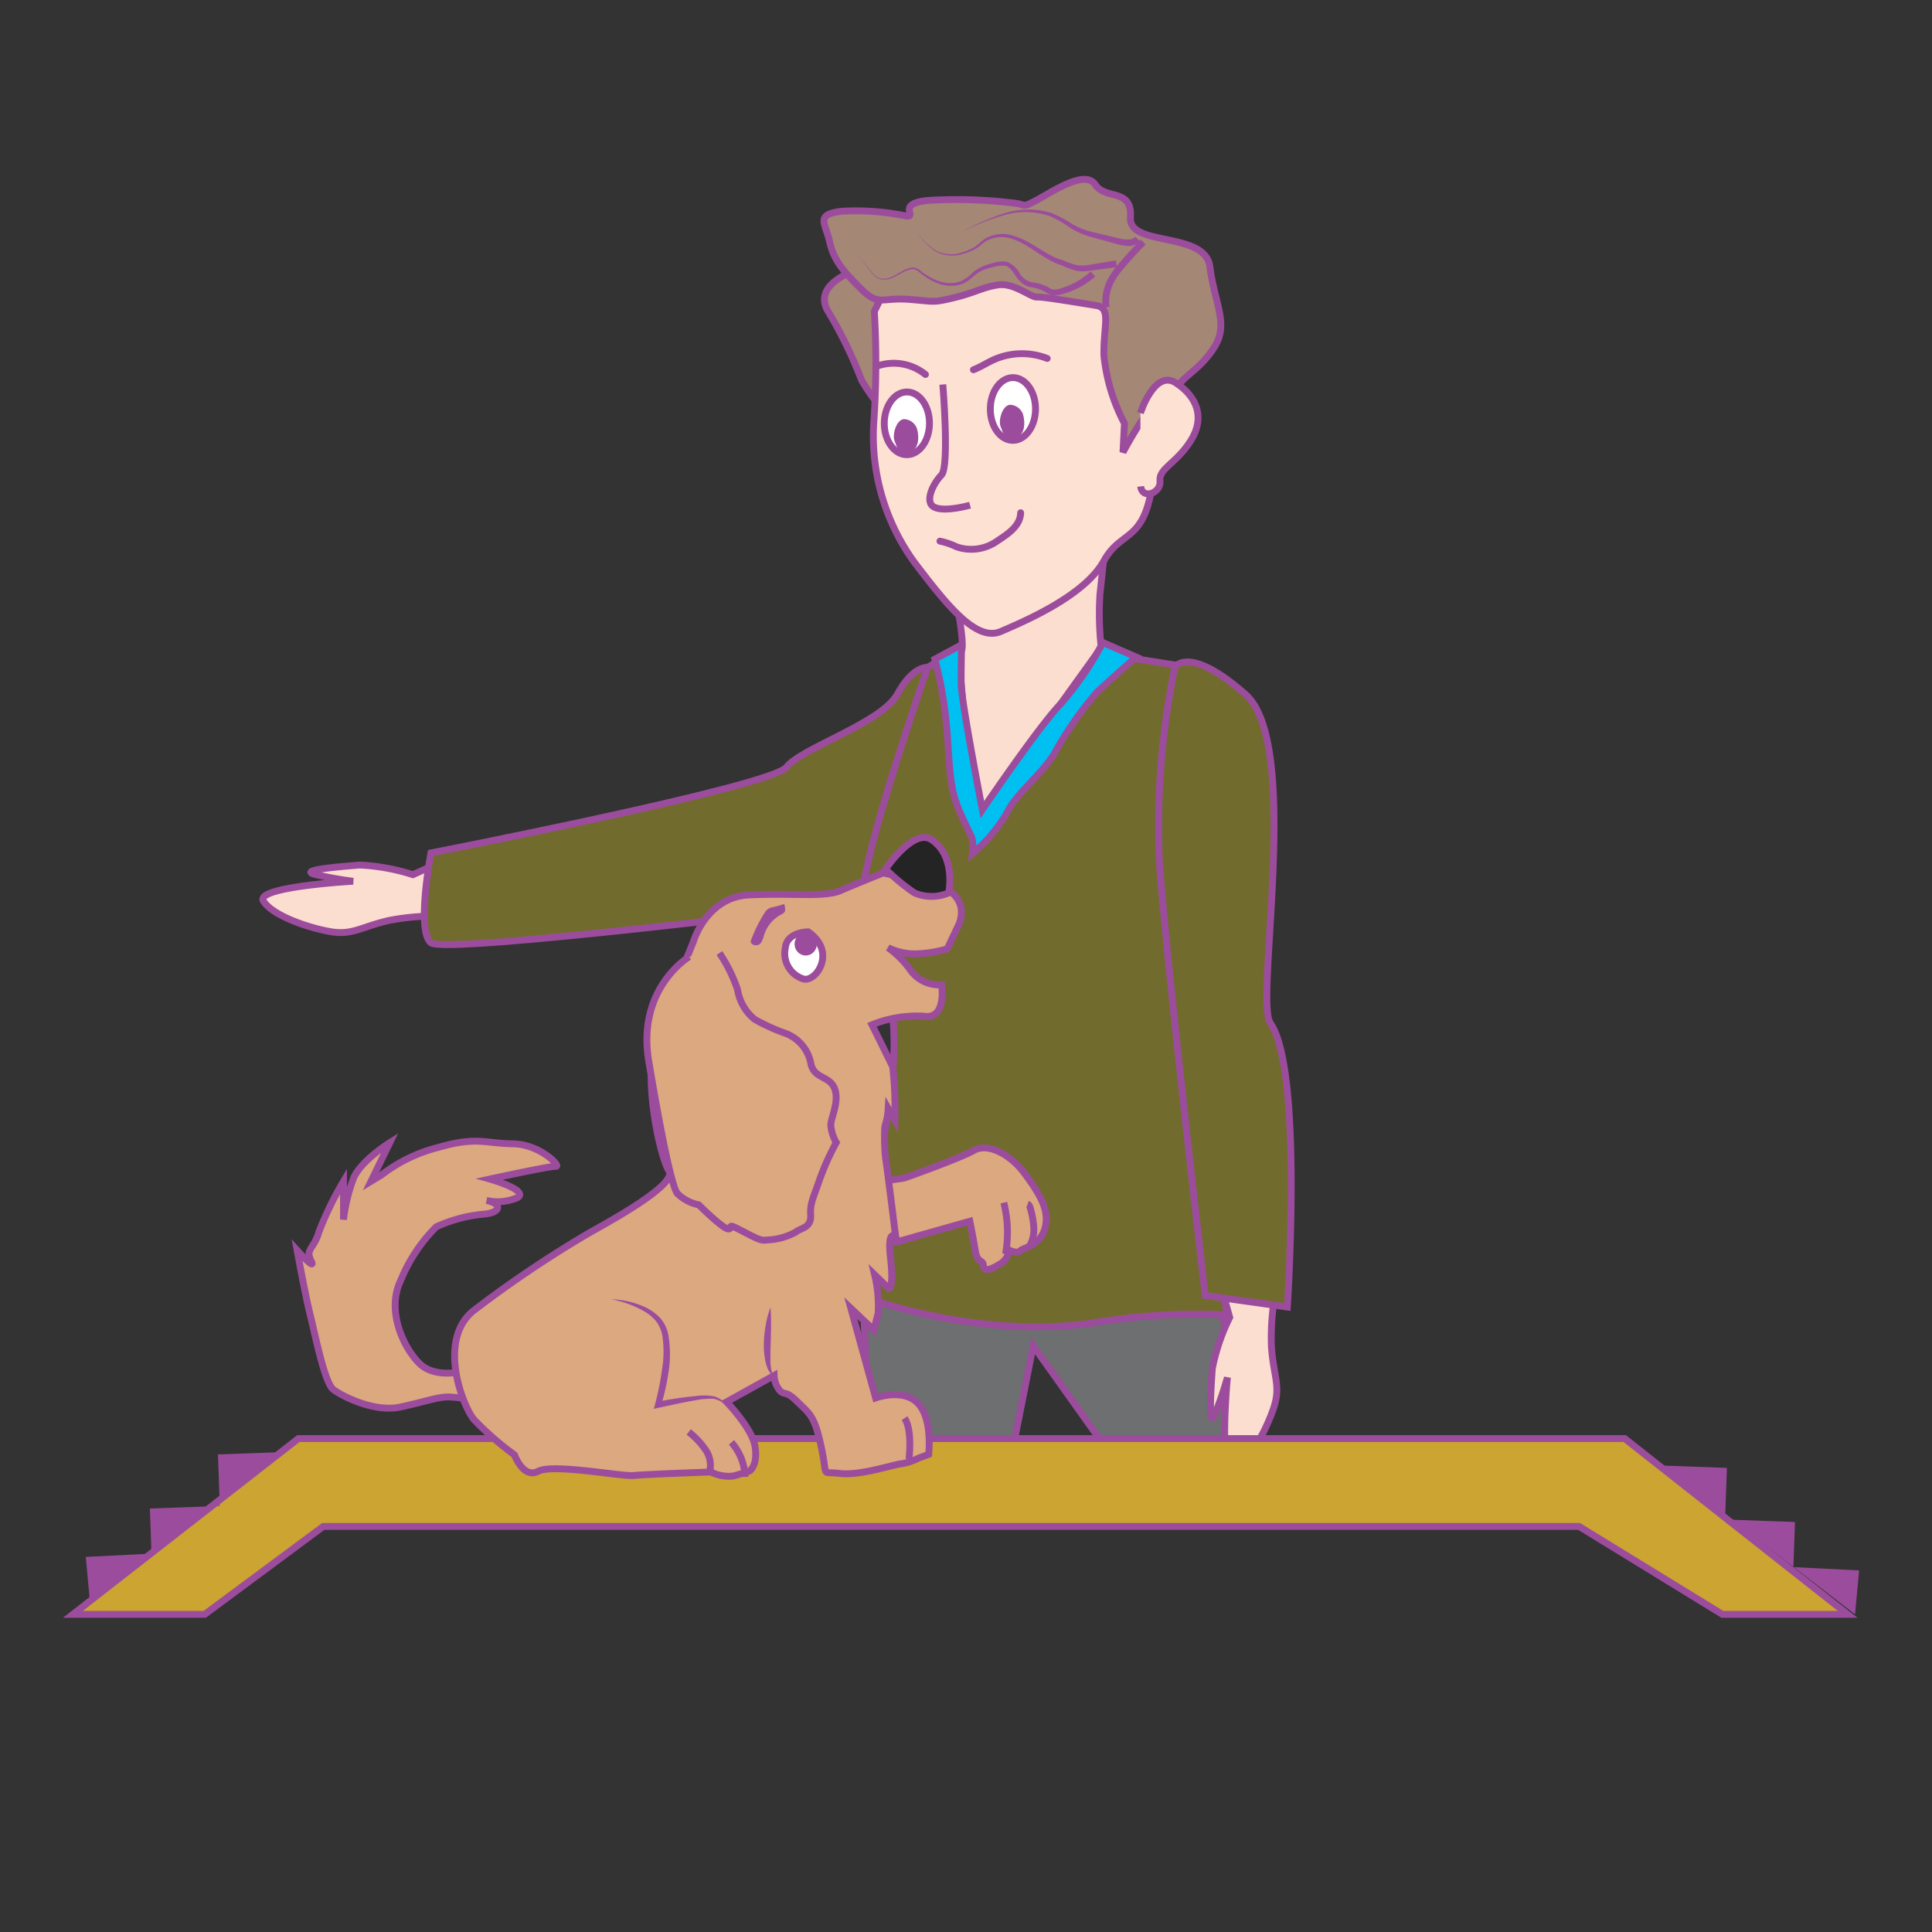<svg id="word" xmlns="http://www.w3.org/2000/svg" viewBox="0 0 160 160"><rect x="0" y="0" width="160" height="160" fill="#333333" stroke="none"/><defs><style>.cls-1{fill:#fcded0;}.cls-1,.cls-10,.cls-11,.cls-12,.cls-13,.cls-14,.cls-15,.cls-2,.cls-3,.cls-4,.cls-5,.cls-6,.cls-8,.cls-9{stroke:#9c4c9c;stroke-width:0.568px;}.cls-1,.cls-10,.cls-2,.cls-3,.cls-4,.cls-5,.cls-6,.cls-8,.cls-9{stroke-miterlimit:10;}.cls-2{fill:#6d6f70;}.cls-3{fill:#716c2d;}.cls-4{fill:#00c0f2;}.cls-5{fill:#cba432;}.cls-6{fill:#dba880;}.cls-7{fill:#9c4c9c;}.cls-8{fill:#242424;}.cls-14,.cls-9{fill:#fff;}.cls-10,.cls-13,.cls-15{fill:none;}.cls-11{fill:#a48775;}.cls-12{fill:#fde1d3;}.cls-15{stroke-linecap:round;}</style></defs><path class="cls-1" d="M34.193,72.438a16.893,16.893,0,0,0-4.423-.8c-1.448.123-5.208.407-3.659.782a30.75,30.75,0,0,0,3.133.562s-8.166.452-7.428,1.64,3.619,2.186,5.5,2.524,2.584-.4,4.962-.932a20.308,20.308,0,0,1,5.19-.3s-.065-2.282-.2-3.1a6.869,6.869,0,0,0-.483-1.548Z"/><polyline class="cls-2" points="71.451 106.973 72.252 124.809 82.944 124.663 85.563 111.454 94.976 124.663 105.949 124.663 99.039 101.764"/><path class="cls-3" d="M76.822,55.269s-1.2-.171-2.507,2.221-7.943,4.446-9.182,6.045-29.444,7.1-29.444,7.1-1.238,6.456,0,7.442,34.57-3.194,34.57-3.194l4.056-1.965Z"/><path class="cls-1" d="M78.737,47.241s1.237,5.942.9,6.625a17.1,17.1,0,0,1-3.028,2.554L81.727,71.5,95.749,54.94l-4.477-.716a25.351,25.351,0,0,1-.179-5.014c.228-2.049.716-6.8.716-6.8Z"/><path class="cls-3" d="M90.885,54.054l7.648,1.212a90.317,90.317,0,0,0-2.068,12.643,49.315,49.315,0,0,0,1.612,16.578c1.708,7.174.438,8.531,1.121,12.289s2.449,12.118,2.449,12.118a51.417,51.417,0,0,0-10.762.606c-10.358,1.635-20.626-2.527-20.626-2.527s3.78-13.349,3.78-20.523-2.588-6.064-2.588-12.29c0-3.434,5.371-18.891,5.371-18.891l2.468-1.481a64.71,64.71,0,0,1,.559,7.032,25.5,25.5,0,0,0,1.072,7.089Z"/><path class="cls-4" d="M79.64,53.39l-2.22,1.2a32.262,32.262,0,0,1,.9,4.868c.3,2.776.214,4.014.555,5.85s1.58,3.758,1.666,4.271a4.274,4.274,0,0,1,0,1.11,13.106,13.106,0,0,0,2.853-3.374c.734-1.58,2.869-3.163,3.937-4.935a29.407,29.407,0,0,1,3.558-5.1c1.025-.949,3.193-2.873,3.193-2.873l-2.746-1.194a26.837,26.837,0,0,1-3.491,5.079c-1.71,1.721-6.493,8.767-6.493,8.767S79.61,58.063,79.6,56.645,79.64,53.39,79.64,53.39Z"/><path class="cls-1" d="M101.839,109.1a16.916,16.916,0,0,0-1.442,4.255c-.093,1.451-.37,5.212.23,3.735a30.6,30.6,0,0,0,1.022-3.014s-.765,8.141.52,7.588,2.7-3.254,3.311-5.064-.012-2.614-.185-5.045a20.289,20.289,0,0,1,.469-5.178s-2.267-.274-3.093-.257a6.887,6.887,0,0,0-1.6.248Z"/><path class="cls-3" d="M97.3,55.239s1.179-1.857,5.849,2.268.735,25.369,2.055,27.226c2.729,3.842,1.407,23.51,1.407,23.51l-6.8-.955S96.555,79.3,96.016,71.367A65.074,65.074,0,0,1,97.3,55.239Z"/><polygon class="cls-5" points="24.707 119.137 134.555 119.137 153.02 133.694 142.642 133.694 130.781 126.416 26.766 126.416 16.954 133.694 6.036 133.694 24.707 119.137"/><path class="cls-6" d="M74.892,97.561s4.607-1.626,5.76-2.289,3.038.318,4.228,1.946,2.062,2.975,1.664,4.473-1.78,1.614-2.052,1.894-.927-.065-.927-.065a1.533,1.533,0,0,1-.806,1.193c-.8.5-1.3.587-1.322.082s-.5-.145-.67-1.227-.449-2.429-.449-2.429l-6.065,1.714L73.34,97.79Z"/><path class="cls-6" d="M38.364,113.555s-2.31.641-3.614-.627-2.78-4.355-1.581-6.854a13.512,13.512,0,0,1,2.959-4.475,12.053,12.053,0,0,1,3.887-1.043c1-.08,1.325-.412,1.152-.71s-.872-.429-.872-.429a4.105,4.105,0,0,0,2.592-.251c.888-.612-2.323-1.521-2.323-1.521s4.993-1.091,5.468-1.053-1.291-1.839-3.574-1.868-2.969-.623-6.138.294A12.824,12.824,0,0,0,31.6,97.3l-.872.528,1.556-3.2s-2.373,1.474-3,2.935A14.469,14.469,0,0,0,28.448,101V97.834a27.364,27.364,0,0,0-2.045,4.212c-.4,1.4-1.138,1.389-.648,2.348s-1.148-.843-1.148-.843.66,3.651,1.092,5.385,1.195,5.6,1.91,6.14,3.375,1.913,5.539,1.45,3.1-.866,4.108-.835a23.228,23.228,0,0,1,2.623.325Z"/><path class="cls-6" d="M57.418,78s1.061-3.709,4.611-3.884,6.246.211,7.553-.353,3.559-1.467,3.559-1.467,1.812.414,3.843.85c3.649.784,2.441,3.366,2.441,3.366l-.978,2.07a10.565,10.565,0,0,1-2.649.412,5.055,5.055,0,0,1-2.255-.512,7.806,7.806,0,0,1,1.85,1.853,2.925,2.925,0,0,0,2.585,1.224s.45,2.884-1.449,2.6a9.893,9.893,0,0,0-4.316.709s1.491,3.017,1.715,3.472a31.813,31.813,0,0,1,.183,4.442l-.556-.982c-.067,1.116-.3,1.326-.293,1.741a16.851,16.851,0,0,0,.078,2.415c.127.7.836,6.473.836,6.473s-.719-.753-.43,1.751-.126,2.539-.126,2.539l-1.189-1.152a10.907,10.907,0,0,1,.29,3.2c-.227.871-.357,1.379-.357,1.379l-1.9-1.8,2.051,7.427s2.307-.842,3.522.463.871,4.21.871,4.21l-.854.317a4.518,4.518,0,0,1-1.536.476c-1.255.258-3.452.971-5.017.78s-.923.447-1.488-2.183-.956-2.744-1.974-3.748-1.028-.483-1.468-.938a2.106,2.106,0,0,1-.46-1.237L60.172,116.1s2.069,2.14,2.339,3.6c.3,1.619-.416,2.111-.416,2.111s-.558.2-1.341.421a3.2,3.2,0,0,1-1.876-.328s-5.379.187-6.384.29-6.682-1-7.922-.35-1.967-1.36-1.967-1.36a25.333,25.333,0,0,1-3.344-2.913c-.963-1.16-3.032-6.544-.1-8.984a94.114,94.114,0,0,1,9.51-6.411c1.028-.609,7.479-4,6.731-5.2s-2.022-7.2-1.217-10.146S57.418,78,57.418,78Z"/><path class="cls-6" d="M57.082,79.228s-4.368,2.593-3.355,8.655c.49,2.935,1.765,10.248,2.373,10.962a3.5,3.5,0,0,0,1.766.933s2.1,2.1,2.5,2-.333-.583,1.251.248,1.493.687,2.086.653a5.271,5.271,0,0,0,2.209-.651c.343-.313,1.269-.327,1.223-1.348s.131-1.235.723-2.937a21.233,21.233,0,0,1,1.4-3.124,3.4,3.4,0,0,1-.456-1.439c.012-.644.748-2.009.3-3.069s-1.743-.745-1.967-2.118a3.319,3.319,0,0,0-2.151-2.44,15.6,15.6,0,0,1-2.495-1.142,3.978,3.978,0,0,1-1.408-2.451,12.607,12.607,0,0,0-1.5-3.033"/><path class="cls-7" d="M50.614,107.6a7.21,7.21,0,0,1,2.845.67,4.032,4.032,0,0,1,1.224.893,2.912,2.912,0,0,1,.668,1.4,9.469,9.469,0,0,1,.028,2.976,19.635,19.635,0,0,1-.635,2.872l-.3-.32a28.6,28.6,0,0,1,3.128-.47,4.935,4.935,0,0,1,1.615.028,2.55,2.55,0,0,1,1.249.972,2.668,2.668,0,0,0-1.306-.777,6.172,6.172,0,0,0-1.514.118c-1.026.172-2.047.409-3.065.624l-.409.087.113-.408a22.185,22.185,0,0,0,.563-2.8,8.982,8.982,0,0,0,.044-2.8,2.865,2.865,0,0,0-.51-1.22,3.654,3.654,0,0,0-1.051-.879A8.76,8.76,0,0,0,50.614,107.6Z"/><path class="cls-7" d="M63.806,108.281c.048.494.048.977.049,1.459s-.02.958-.025,1.433c-.021.475-.026.948-.027,1.415a3.516,3.516,0,0,0,.05.692,1,1,0,0,0,.257.629.961.961,0,0,1-.523-.545,3.646,3.646,0,0,1-.218-.729,6.479,6.479,0,0,1-.106-1.479,9.238,9.238,0,0,1,.159-1.457A7.556,7.556,0,0,1,63.806,108.281Z"/><path class="cls-8" d="M73.34,71.968s2.311-3.408,3.789-2.438c2.075,1.36,1.438,4.412,1.438,4.412a3.58,3.58,0,0,1-2.841,0A16.213,16.213,0,0,1,73.34,71.968Z"/><path class="cls-9" d="M66.93,77.168s-1.782,0-1.891,1.34a2.211,2.211,0,0,0,1.474,2.56C67.552,81.4,69.353,78.844,66.93,77.168Z"/><path class="cls-10" d="M83.131,99.6a10.227,10.227,0,0,1,.145,4.255"/><path class="cls-10" d="M85.1,99.721c.139.051.194.214.231.356a7.294,7.294,0,0,1,.284,1.587,2.721,2.721,0,0,1-.366,1.548"/><ellipse class="cls-7" cx="66.726" cy="78.18" rx="0.924" ry="0.952"/><path class="cls-10" d="M58.683,122.143a2.214,2.214,0,0,0-.214-2.017,6.527,6.527,0,0,0-1.434-1.535"/><path class="cls-10" d="M61.7,122.307a4.508,4.508,0,0,0-1.126-2.855"/><path class="cls-10" d="M75.293,120.685c-.033.261.308-2.22-.38-3.24"/><path class="cls-7" d="M64.954,74.871c.118.587.114.675-.276.874a2.922,2.922,0,0,0-1.438,1.817,2.267,2.267,0,0,1-.181.453.507.507,0,0,1-.575.253c-.27-.057-.384-.243-.256-.485a11.84,11.84,0,0,1,1.118-2.227.9.9,0,0,1,.563-.409C64.261,75.087,64.6,74.967,64.954,74.871Z"/><polygon class="cls-7" points="137.629 121.371 143.017 121.565 142.863 125.837 148.655 126.046 148.52 129.781 153.964 130.055 153.627 133.694 137.629 121.371"/><polygon class="cls-7" points="23.437 120.254 18.049 120.448 18.203 124.72 12.411 124.929 12.546 128.664 7.102 128.938 7.439 132.578 23.437 120.254"/><path class="cls-11" d="M71.11,22.3s-4.062,1.176-2.46,3.608A35.822,35.822,0,0,1,71.358,31.5,15.678,15.678,0,0,0,72.5,33.192s.71-3.624.335-4.921.912-5.187.912-5.187Z"/><path class="cls-12" d="M72.408,25.789a71.429,71.429,0,0,1-.045,9.184,17.831,17.831,0,0,0,3.351,11.58c2.649,3.481,5.105,6.631,7.166,5.745s6.957-2.979,8.539-5.85,3.715-1.172,4.2-8.166,1.515-15.112-2.528-16.741-2.276-2.527-8.921-1.473a37.221,37.221,0,0,0-10.422,3.016Z"/><path class="cls-11" d="M93.122,35.064a15.429,15.429,0,0,1-1.7-5.608c-.047-2.5.644-3.951-.647-4.156s-4.439-.743-4.91-.7-1.89-1.191-3.188-1.008-1.934.656-3.741,1.082-1.51.276-3.732.115-2.431.607-3.926-.891-2.225-2.349-2.574-3.889-1.23-2.25,1.011-2.513a20.538,20.538,0,0,1,5.325.39c.994.1-.869-1,1.754-1.28A38.045,38.045,0,0,1,83.8,16.8c1.287.11.715.469,1.974-.185s4.067-2.625,4.924-1.329,3.083.266,2.92,2.727,6.2,1.1,6.58,4.081,1.545,4.669.443,6.532-2.7,2.58-3,3.289c-1.093,2.623-1.346,3.9-1.656,1.84-.222-1.472-2.985,3.7-2.985,3.7Z"/><path class="cls-12" d="M94.442,34.207s1.173-3.654,2.946-2.494,2.417,2.894,1.226,4.783-2.654,2.291-2.548,3.322-1.472,1.585-1.6.464"/><path class="cls-13" d="M78.081,31.841s.561,6.817-.111,7.494-1.47,2.26-.577,2.677,2.942-.175,2.942-.175"/><path class="cls-13" d="M91.6,25.444a3.775,3.775,0,0,1,.369-2.142,6.655,6.655,0,0,1,.87-1.247q.873-1.045,1.842-2.006"/><path class="cls-7" d="M90.7,22.9a6.767,6.767,0,0,1-2.555,1.407,3.709,3.709,0,0,1-.745.156,1.231,1.231,0,0,1-.793-.266,3.418,3.418,0,0,0-1.262-.414,1.836,1.836,0,0,1-.711-.337,2.679,2.679,0,0,1-.5-.572c-.268-.39-.514-.785-.893-.873a3.316,3.316,0,0,0-1.3.2,2.964,2.964,0,0,0-1.21.587l-.542.455a2.144,2.144,0,0,1-.669.326,2.838,2.838,0,0,1-1.455.02A4.28,4.28,0,0,1,76.758,23c-.2-.129-.393-.269-.58-.416a1,1,0,0,0-.571-.3c-.89.054-1.61,1.025-2.634.853-.5-.1-.789-.539-1.063-.9l-.845-1.131.872,1.108c.282.36.583.786,1.049.857.977.147,1.616-.816,2.622-.925a1.129,1.129,0,0,1,.668.314,6.965,6.965,0,0,0,.576.393,4.094,4.094,0,0,0,1.266.529,2.635,2.635,0,0,0,1.335-.05,2.976,2.976,0,0,0,1.113-.77,3.251,3.251,0,0,1,1.292-.667,3.478,3.478,0,0,1,1.465-.236,2.115,2.115,0,0,1,1.132.993,1.521,1.521,0,0,0,1,.723,3.8,3.8,0,0,1,1.407.438.749.749,0,0,0,.515.177A3.355,3.355,0,0,0,88,23.835a6.222,6.222,0,0,0,2.319-1.352Z"/><path class="cls-7" d="M92.5,22.125l-2.277.3A3.05,3.05,0,0,1,89,22.387a8.182,8.182,0,0,1-1.1-.423c-1.5-.474-2.613-1.7-4.013-2.155a2.671,2.671,0,0,0-2.123.095c-.317.175-.584.457-.917.67a3.889,3.889,0,0,1-1.077.443,2.845,2.845,0,0,1-2.256-.181,5.739,5.739,0,0,1-1.6-1.624,5.725,5.725,0,0,0,1.637,1.562,2.741,2.741,0,0,0,2.182.107,3.747,3.747,0,0,0,1.019-.455c.3-.206.561-.5.907-.706a2.915,2.915,0,0,1,2.314-.182c1.538.468,2.627,1.63,4.094,2.033a7.782,7.782,0,0,0,1.046.369,2.6,2.6,0,0,0,1.047,0l2.249-.372Z"/><path class="cls-7" d="M94.43,19.99a1.359,1.359,0,0,1-1.109.375,4.681,4.681,0,0,1-1-.2l-1.87-.519a6.538,6.538,0,0,1-1.825-.778,9.258,9.258,0,0,0-1.648-.957,6.27,6.27,0,0,0-3.747-.116,18.932,18.932,0,0,0-3.586,1.424,19.019,19.019,0,0,1,3.55-1.561,6.483,6.483,0,0,1,3.882-.013,9.526,9.526,0,0,1,1.733.919,6.182,6.182,0,0,0,1.752.671l1.883.449c.6.16,1.285.269,1.565-.071Z"/><ellipse class="cls-14" cx="83.885" cy="33.871" rx="2.599" ry="1.872" transform="translate(49.686 117.622) rotate(-89.775)"/><path class="cls-7" d="M84.716,34.293s.462,1.48-.517,1.952-1.174-.561-1.316-.874c-.255-.565.163-1.889.816-1.847A1.186,1.186,0,0,1,84.716,34.293Z"/><ellipse class="cls-14" cx="75.103" cy="35.059" rx="2.599" ry="1.872" transform="translate(39.75 110.024) rotate(-89.775)"/><path class="cls-7" d="M75.934,35.481s.463,1.481-.517,1.952-1.174-.56-1.316-.874c-.255-.565.163-1.889.816-1.846A1.184,1.184,0,0,1,75.934,35.481Z"/><path class="cls-15" d="M77.842,44.815a5.955,5.955,0,0,1,1.367.467,3.717,3.717,0,0,0,3.276-.409c.946-.638,2-1.267,2.042-2.408"/><path class="cls-15" d="M80.615,30.622c.593-.229,1.128-.585,1.708-.843a5.74,5.74,0,0,1,4.4-.095"/><path class="cls-15" d="M76.641,31.013a4.176,4.176,0,0,0-3.931-.72"/></svg>